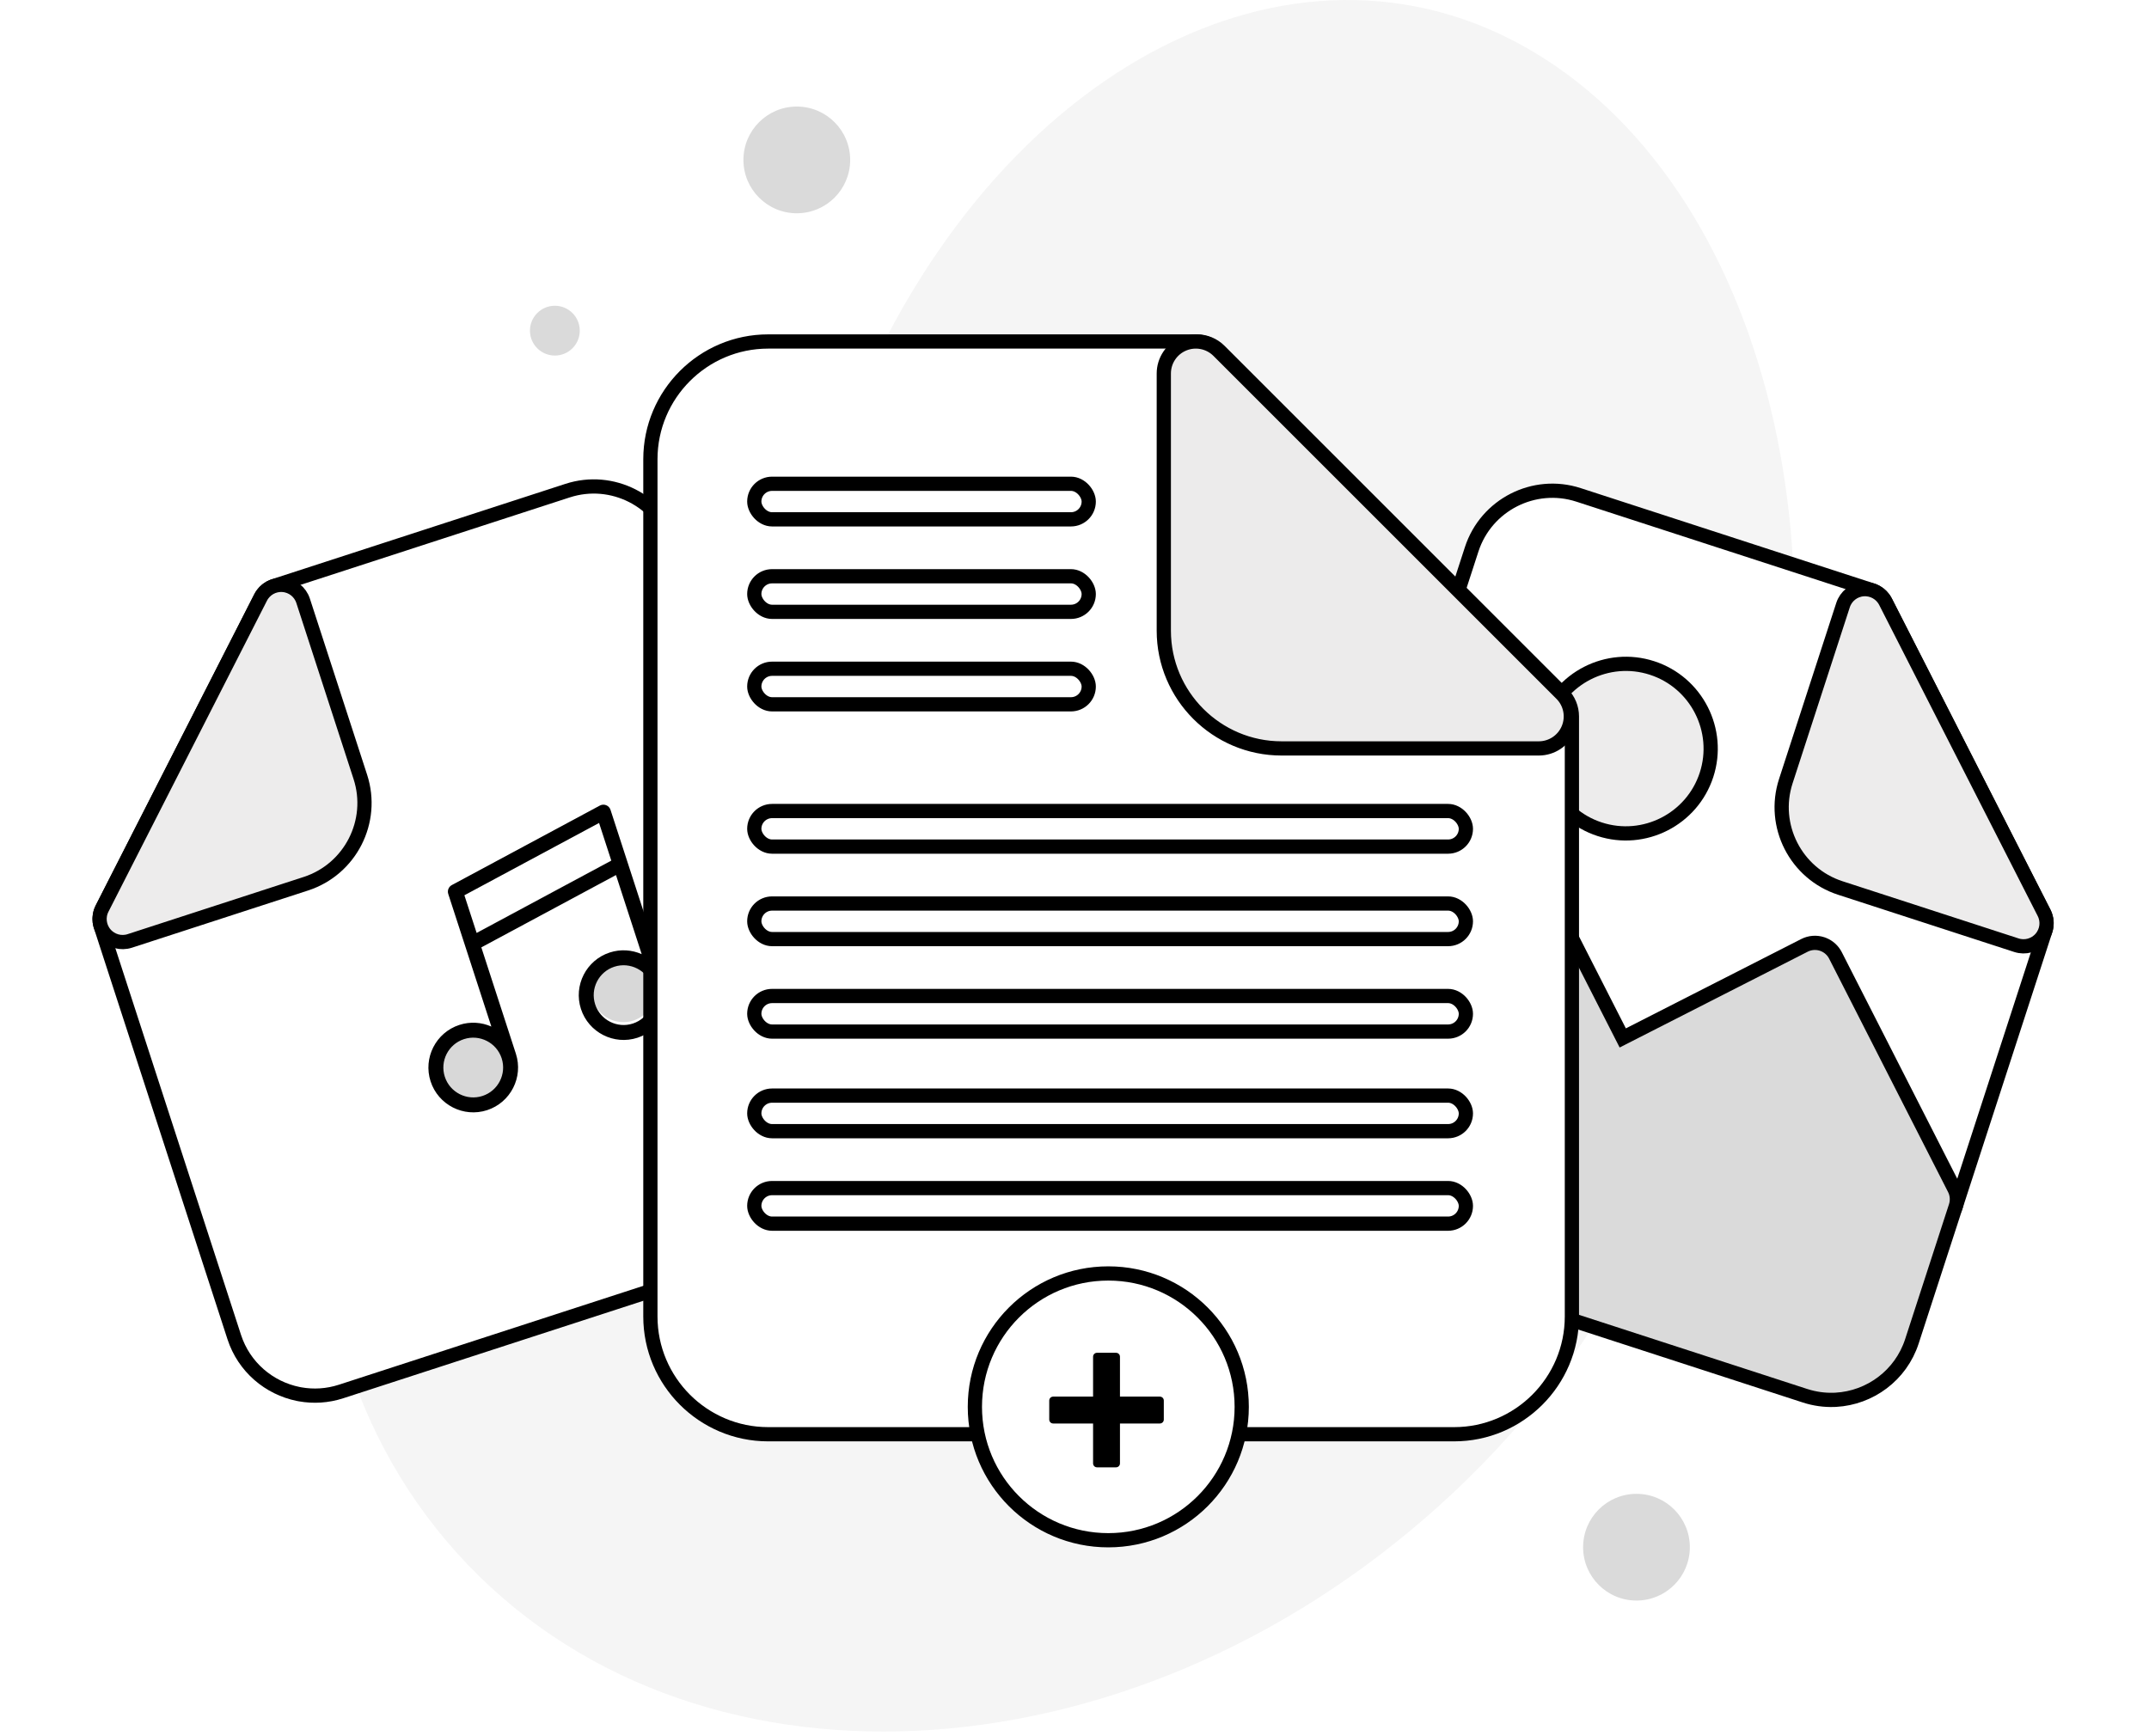 <svg width="302px" height="244px" viewBox="0 0 302 244" version="1.1" xmlns="http://www.w3.org/2000/svg" xmlns:xlink="http://www.w3.org/1999/xlink">
    <title>icon-upload</title>
    <defs>
        <filter x="-8.8%" y="-7.5%" width="117.7%" height="114.9%" filterUnits="objectBoundingBox" id="filter-1">
            <feOffset dx="0" dy="1" in="SourceAlpha" result="shadowOffsetOuter1"></feOffset>
            <feGaussianBlur stdDeviation="2" in="shadowOffsetOuter1" result="shadowBlurOuter1"></feGaussianBlur>
            <feColorMatrix values="0 0 0 0 0.733   0 0 0 0 0.733   0 0 0 0 0.733  0 0 0 0.5 0" type="matrix" in="shadowBlurOuter1" result="shadowMatrixOuter1"></feColorMatrix>
            <feMerge>
                <feMergeNode in="shadowMatrixOuter1"></feMergeNode>
                <feMergeNode in="SourceGraphic"></feMergeNode>
            </feMerge>
        </filter>
    </defs>
    <g id="Page-1" stroke="none" stroke-width="1" fill="none" fill-rule="evenodd">
        <g id="icon-upload" transform="translate(1, 0)">
            <g id="add-files">
                <path d="M217.686,9.337 C184.308,-13.672 140.321,7.307 119.439,56.195 L119.423,56.231 C118.44,58.533 116.771,60.307 114.569,61.361 C103.924,66.457 93.635,73.272 84.178,81.788 C40.295,121.3 30.91,182.416 63.215,218.295 C95.52,254.173 157.283,251.228 201.165,211.716 C223.679,191.444 237.112,165.485 240.494,140.166 C240.63,139.148 240.878,138.182 241.24,137.29 C260.882,88.872 250.559,31.998 217.686,9.337" id="Fill-3" fill-opacity="0.04" fill="#000000" fill-rule="nonzero"></path>
                <g id="Group-9" transform="translate(0, 47)">
                    <g id="image-file" transform="translate(236.944, 86.154) rotate(18) translate(-236.944, -86.154) translate(189.944, 30.654)" fill-rule="nonzero" stroke="#000000" stroke-width="2">
                        <path d="M92.399,35.654 L57.695,0.949 C57.087,0.342 56.263,0 55.404,0 L12.024,0 C5.454,0 0.108,5.346 0.108,11.916 L0.108,78.729 C0.108,80.039 0.898,81.22 2.109,81.722 C2.509,81.888 2.93,81.969 3.347,81.969 C4.191,81.969 5.019,81.64 5.64,81.02 L24.171,62.488 L39.232,77.549 C39.839,78.157 40.664,78.498 41.523,78.498 C42.382,78.498 43.206,78.157 43.814,77.549 L64.08,57.282 L87.817,81.019 C88.744,81.946 90.138,82.223 91.349,81.722 C92.559,81.22 93.348,80.039 93.348,78.729 L93.348,37.944 C93.348,37.084 93.007,36.261 92.399,35.654 L92.399,35.654 Z" id="Path" fill="#FFFFFF"></path>
                        <path d="M92.399,35.654 L57.695,0.949 C56.768,0.023 55.374,-0.255 54.164,0.247 C52.953,0.748 52.164,1.93 52.164,3.24 L52.164,29.268 C52.164,35.838 57.509,41.184 64.08,41.184 L90.108,41.184 C91.418,41.184 92.6,40.395 93.101,39.184 C93.603,37.973 93.326,36.58 92.399,35.654 L92.399,35.654 Z" id="Path" fill="#EDECEC"></path>
                        <path d="M12.024,110.592 C5.453,110.592 0.108,105.246 0.108,98.676 L0.108,98.676 L0.108,78.729 C0.108,77.87 0.45,77.045 1.057,76.438 L1.057,76.438 L21.88,55.615 C22.488,55.007 23.312,54.666 24.171,54.666 C25.03,54.666 25.854,55.007 26.462,55.615 L26.462,55.615 L41.523,70.676 L61.789,50.41 C62.396,49.802 63.221,49.461 64.08,49.461 L64.08,49.461 L64.294,49.468 C65.075,49.519 65.814,49.853 66.371,50.41 L66.371,50.41 L92.399,76.438 C93.007,77.045 93.348,77.869 93.348,78.729 L93.348,78.729 L93.348,98.676 C93.348,103.73 90.185,108.06 85.734,109.789 L85.466,109.889 C84.205,110.344 82.847,110.592 81.432,110.592 L81.432,110.592 Z" id="Combined-Shape" fill="#DADADA"></path>
                        <path d="M29.376,19.947 C22.806,19.947 17.461,25.292 17.461,31.863 C17.461,38.434 22.806,43.779 29.376,43.779 C35.946,43.779 41.292,38.434 41.292,31.863 C41.292,25.292 35.946,19.947 29.376,19.947 Z" id="Path" fill="#EDECEC"></path>
                    </g>
                    <g id="image-file" transform="translate(62.656, 85.554) scale(-1, 1) rotate(18) translate(-62.656, -85.554) translate(15.656, 30.054)">
                        <path d="M93.348,98.676 C93.348,103.124 90.899,107.01 87.278,109.057 L87.029,109.194 C85.359,110.086 83.454,110.592 81.432,110.592 L81.432,110.592 L12.024,110.592 C5.453,110.592 0.108,105.246 0.108,98.676 L0.108,98.676 L0.108,11.916 C0.108,5.346 5.454,1.84741111e-13 12.024,1.84741111e-13 L12.024,1.84741111e-13 L55.404,1.84741111e-13 C56.263,1.84741111e-13 57.087,0.342 57.695,0.949 L57.695,0.949 L92.399,35.654 C93.007,36.261 93.348,37.084 93.348,37.944 L93.348,37.944 Z" id="Combined-Shape" stroke="#000000" stroke-width="2" fill="#FFFFFF" fill-rule="nonzero"></path>
                        <g id="music" transform="translate(38.117, 61.387) scale(-1, 1) translate(-38.117, -61.387) translate(19.617, 43.387)">
                            <circle id="Oval" fill="#D8D8D8" cx="6.98" cy="29.784" r="4.5"></circle>
                            <circle id="Oval" fill="#D8D8D8" cx="30.351" cy="25.812" r="4.5"></circle>
                            <path d="M36.081,0.342 C35.842,0.143 35.528,0.059 35.221,0.115 L11.981,4.315 C11.482,4.405 11.118,4.84 11.118,5.348 L11.118,24.946 C10.003,23.947 8.53,23.338 6.918,23.338 C3.444,23.338 0.618,26.164 0.618,29.638 C0.618,33.112 3.444,35.938 6.918,35.938 C10.392,35.938 13.218,33.112 13.218,29.638 L13.218,13.925 L34.358,10.105 L34.358,21.797 C33.243,20.797 31.77,20.188 30.158,20.188 C26.684,20.188 23.858,23.014 23.858,26.488 C23.858,29.962 26.684,32.788 30.158,32.788 C33.632,32.788 36.458,29.962 36.458,26.488 L36.458,1.148 C36.458,0.837 36.32,0.542 36.081,0.342 Z M6.918,33.838 C4.602,33.838 2.718,31.954 2.718,29.638 C2.718,27.322 4.602,25.438 6.918,25.438 C9.234,25.438 11.118,27.322 11.118,29.638 C11.118,31.954 9.234,33.838 6.918,33.838 Z M13.218,11.791 L13.218,6.225 L34.358,2.405 L34.358,7.971 L13.218,11.791 Z M30.158,30.688 C27.842,30.688 25.958,28.804 25.958,26.488 C25.958,24.172 27.842,22.288 30.158,22.288 C32.474,22.288 34.358,24.172 34.358,26.488 C34.358,28.804 32.474,30.688 30.158,30.688 Z" id="Shape" fill="#000000" fill-rule="nonzero"></path>
                        </g>
                        <path d="M92.399,35.654 L57.695,0.949 C56.768,0.023 55.374,-0.255 54.164,0.247 C52.953,0.748 52.164,1.93 52.164,3.24 L52.164,29.268 C52.164,35.838 57.509,41.184 64.08,41.184 L90.108,41.184 C91.418,41.184 92.6,40.395 93.101,39.184 C93.603,37.973 93.326,36.58 92.399,35.654 L92.399,35.654 Z" id="Path" stroke="#000000" stroke-width="2" fill="#EDECEC" fill-rule="nonzero"></path>
                    </g>
                    <g id="image-file" filter="url(#filter-1)" transform="translate(90.4, 0)" stroke="#000000" stroke-width="2">
                        <path d="M129.5,137.05 C129.5,146.175 122.075,153.6 112.95,153.6 L112.95,153.6 L16.55,153.6 C7.424,153.6 2.84217094e-14,146.175 2.84217094e-14,137.05 L2.84217094e-14,137.05 L2.84217094e-14,16.55 C2.84217094e-14,7.425 7.425,2.13162821e-14 16.55,2.13162821e-14 L16.55,2.13162821e-14 L76.8,2.13162821e-14 C77.993,2.13162821e-14 79.138,0.475 79.982,1.318 L79.982,1.318 L128.182,49.519 C129.026,50.362 129.5,51.506 129.5,52.7 L129.5,52.7 Z" id="Combined-Shape" fill="#FFFFFF" fill-rule="nonzero"></path>
                        <rect id="Rectangle" x="14.6" y="20" width="47" height="5" rx="2.5"></rect>
                        <rect id="Rectangle" x="14.6" y="33" width="47" height="5" rx="2.5"></rect>
                        <rect id="Rectangle" x="14.6" y="46" width="47" height="5" rx="2.5"></rect>
                        <rect id="Rectangle" x="14.6" y="66" width="100" height="5" rx="2.5"></rect>
                        <rect id="Rectangle" x="14.6" y="79" width="100" height="5" rx="2.5"></rect>
                        <rect id="Rectangle" x="14.6" y="92" width="100" height="5" rx="2.5"></rect>
                        <rect id="Rectangle" x="14.6" y="106" width="100" height="5" rx="2.5"></rect>
                        <rect id="Rectangle" x="14.6" y="119" width="100" height="5" rx="2.5"></rect>
                        <path d="M128.032,49.519 L79.832,1.318 C78.545,0.032 76.609,-0.354 74.927,0.343 C73.246,1.039 72.15,2.68 72.15,4.5 L72.15,40.65 C72.15,49.775 79.574,57.2 88.7,57.2 L124.85,57.2 C126.669,57.2 128.311,56.104 129.007,54.422 C129.704,52.74 129.319,50.805 128.032,49.519 L128.032,49.519 Z" id="Path" fill="#ECEBEB" fill-rule="nonzero"></path>
                    </g>
                    <circle id="Oval" stroke="#000000" stroke-width="2" fill="#FFFFFF" fill-rule="nonzero" cx="154.75" cy="150.75" r="18.75"></circle>
                    <g id="add-(1)" transform="translate(147, 143.7)" fill="#000000" fill-rule="nonzero" stroke="#000000" stroke-linejoin="round" stroke-width="1.1">
                        <path d="M9.107,6.161 C8.959,6.161 8.839,6.041 8.839,5.893 L8.839,0 L6.161,0 L6.161,5.893 C6.161,6.041 6.041,6.161 5.893,6.161 L0,6.161 L0,8.839 L5.893,8.839 C6.041,8.839 6.161,8.959 6.161,9.107 L6.161,15 L8.839,15 L8.839,9.107 C8.839,8.959 8.959,8.839 9.107,8.839 L15,8.839 L15,6.161 L9.107,6.161 Z" id="Path"></path>
                    </g>
                </g>
            </g>
            <circle id="Oval" fill="#DADADA" cx="76.975" cy="46.478" r="3.5"></circle>
            <circle id="Oval" fill="#DADADA" cx="110.975" cy="22.478" r="7.5"></circle>
            <circle id="Oval" fill="#DADADA" cx="228.975" cy="217.478" r="7.5"></circle>
        </g>
    </g>
</svg>
